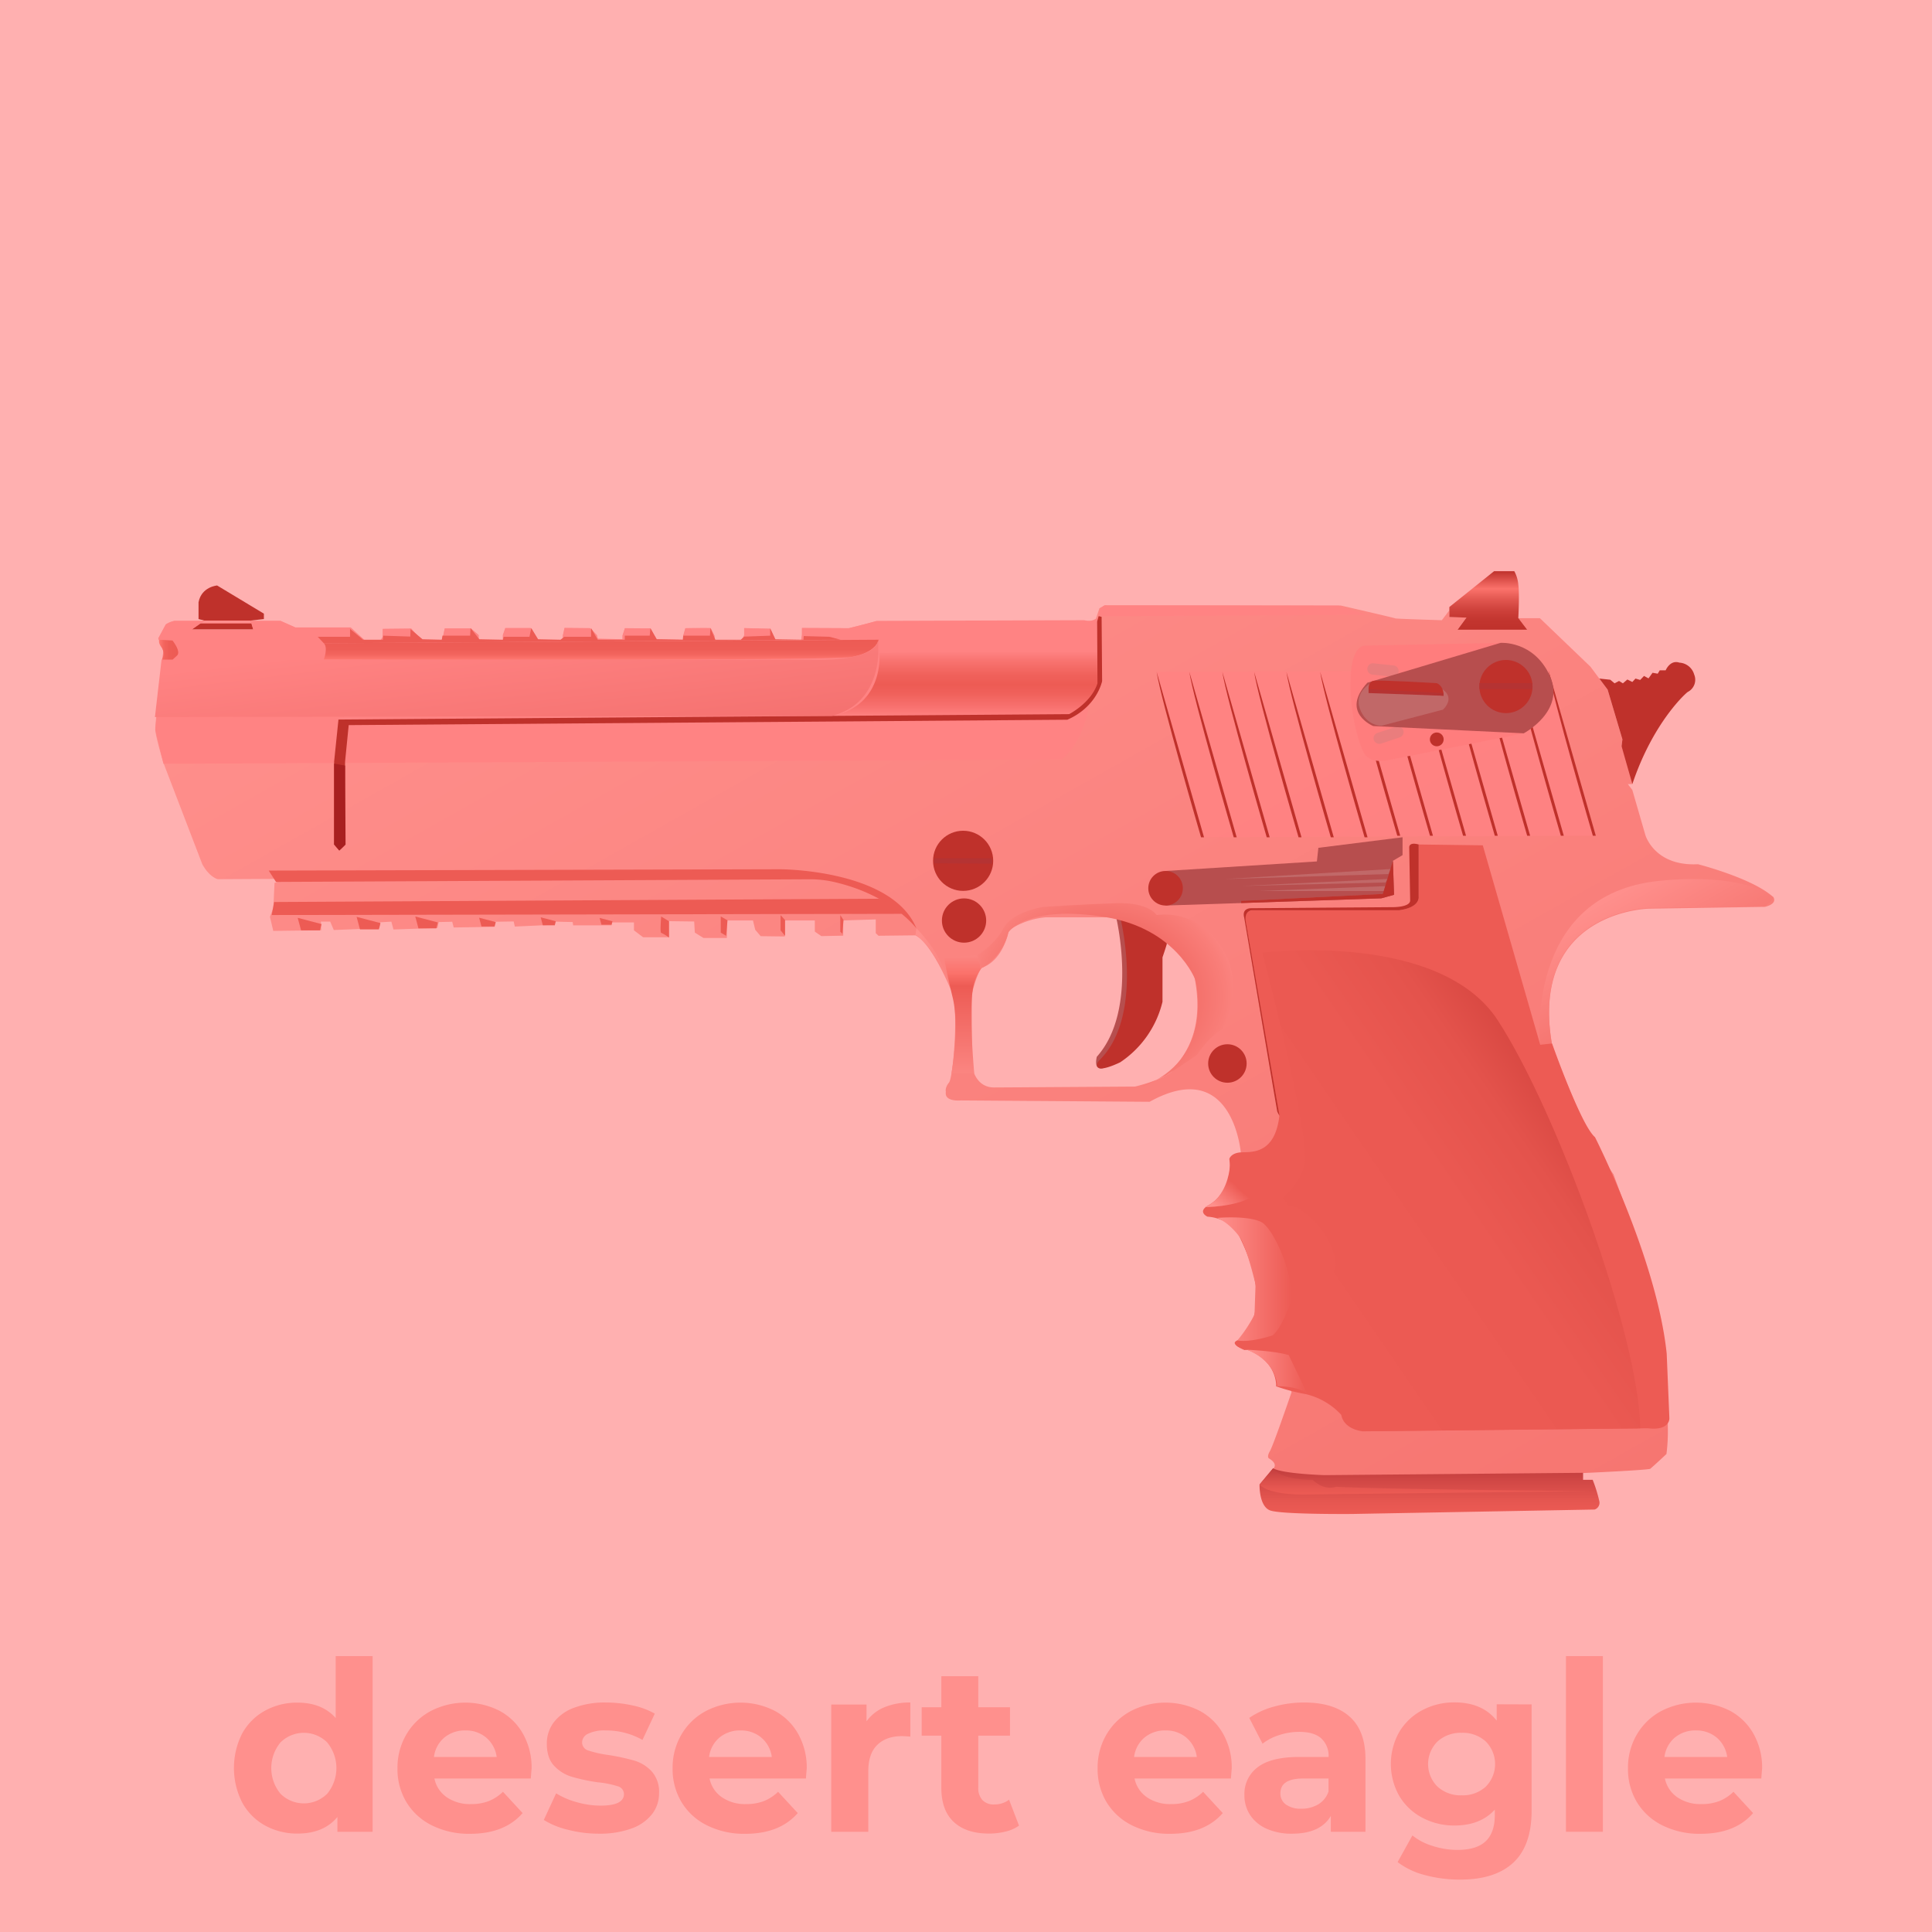 <svg xmlns="http://www.w3.org/2000/svg" xmlns:xlink="http://www.w3.org/1999/xlink" viewBox="0 0 652.78 652.78"><defs><style>.cls-1{fill:#ffb0b0;}.cls-2{fill:url(#Dégradé_sans_nom);}.cls-3{fill:url(#Dégradé_sans_nom_2);}.cls-4{fill:url(#Dégradé_sans_nom_3);}.cls-5{fill:#bf312b;}.cls-6{fill:url(#Dégradé_sans_nom_4);}.cls-10,.cls-7{fill:#ff8383;}.cls-7{opacity:0.88;isolation:isolate;}.cls-8{fill:url(#Dégradé_sans_nom_5);}.cls-9{fill:#ff8d8d;}.cls-11{fill:url(#Dégradé_sans_nom_6);}.cls-12{fill:#ed5b54;}.cls-13{fill:url(#Dégradé_sans_nom_7);}.cls-14{fill:url(#Dégradé_sans_nom_8);}.cls-15{fill:url(#Dégradé_sans_nom_9);}.cls-16{fill:url(#Dégradé_sans_nom_10);}.cls-17{fill:url(#Dégradé_sans_nom_11);}.cls-18{fill:url(#Dégradé_sans_nom_12);}.cls-19{fill:#b74e4e;}.cls-20{fill:#a82020;}.cls-21{fill:url(#Dégradé_sans_nom_13);}.cls-22{fill:url(#Dégradé_sans_nom_14);}.cls-23{fill:url(#Dégradé_sans_nom_15);}.cls-24{fill:#b53333;}.cls-25{fill:#c16868;}.cls-26{fill:url(#Dégradé_sans_nom_16);}.cls-27{fill:#ff7d7d;}.cls-28{fill:#ea7d7d;}.cls-29{fill:#ff908d;}</style><linearGradient id="Dégradé_sans_nom" x1="2366.99" y1="1517.61" x2="3000.21" y2="2641.39" gradientTransform="translate(-2138 -1406)" gradientUnits="userSpaceOnUse"><stop offset="0" stop-color="#ff908d"/><stop offset="0.4" stop-color="#f67570"/><stop offset="0.74" stop-color="#ed5b54"/></linearGradient><linearGradient id="Dégradé_sans_nom_2" x1="2463.31" y1="1728.81" x2="2463.31" y2="1768.66" gradientTransform="translate(-2138 -1406)" gradientUnits="userSpaceOnUse"><stop offset="0" stop-color="#fb8682"/><stop offset="0.15" stop-color="#fb726b"/><stop offset="0.26" stop-color="#ed5b54"/><stop offset="1" stop-color="#fb8581"/></linearGradient><linearGradient id="Dégradé_sans_nom_3" x1="2640.85" y1="1618.81" x2="2640.85" y2="1599.04" gradientTransform="translate(-2138 -1406)" gradientUnits="userSpaceOnUse"><stop offset="0" stop-color="#bf312b"/><stop offset="0.17" stop-color="#c3352f"/><stop offset="0.35" stop-color="#cf423c"/><stop offset="0.53" stop-color="#e35851"/><stop offset="0.7" stop-color="#fb726b"/><stop offset="0.94" stop-color="#cc3f39"/><stop offset="1" stop-color="#bf312b"/></linearGradient><linearGradient id="Dégradé_sans_nom_4" x1="2621" y1="1917.55" x2="2621" y2="1902.11" gradientTransform="translate(-2138 -1406)" gradientUnits="userSpaceOnUse"><stop offset="0" stop-color="#ed5b54"/><stop offset="0.29" stop-color="#e55650"/><stop offset="0.74" stop-color="#d04745"/><stop offset="1" stop-color="#c13d3d"/></linearGradient><linearGradient id="Dégradé_sans_nom_5" x1="2682.81" y1="1707.51" x2="2726.73" y2="1785.44" xlink:href="#Dégradé_sans_nom"/><linearGradient id="Dégradé_sans_nom_6" x1="2464.7" y1="1626.01" x2="2464.7" y2="1649.51" gradientTransform="translate(-2138 -1406)" gradientUnits="userSpaceOnUse"><stop offset="0" stop-color="#ff8383"/><stop offset="0.14" stop-color="#f87370"/><stop offset="0.34" stop-color="#f0615b"/><stop offset="0.48" stop-color="#ed5b54"/><stop offset="0.61" stop-color="#f0615b"/><stop offset="0.81" stop-color="#f87270"/><stop offset="0.96" stop-color="#ff8383"/></linearGradient><linearGradient id="Dégradé_sans_nom_7" x1="2619.33" y1="1910.97" x2="2619.33" y2="1902.11" xlink:href="#Dégradé_sans_nom_4"/><linearGradient id="Dégradé_sans_nom_8" x1="2575.19" y1="1844.64" x2="2688.23" y2="1767.24" gradientTransform="translate(-2138 -1406)" gradientUnits="userSpaceOnUse"><stop offset="0" stop-color="#ed5b54"/><stop offset="0.47" stop-color="#eb5952"/><stop offset="0.68" stop-color="#e4534c"/><stop offset="0.83" stop-color="#d74741"/><stop offset="0.95" stop-color="#c63731"/><stop offset="0.99" stop-color="#bf312b"/></linearGradient><linearGradient id="Dégradé_sans_nom_9" x1="2341.16" y1="1628.93" x2="2341.16" y2="1622.15" gradientTransform="translate(-2138 -1406)" gradientUnits="userSpaceOnUse"><stop offset="0" stop-color="#ff7871"/><stop offset="0.06" stop-color="#fc736c"/><stop offset="0.26" stop-color="#f3655e"/><stop offset="0.52" stop-color="#ee5d56"/><stop offset="1" stop-color="#ed5b54"/></linearGradient><linearGradient id="Dégradé_sans_nom_10" x1="2548.48" y1="1813.84" x2="2557.79" y2="1803.55" xlink:href="#Dégradé_sans_nom"/><linearGradient id="Dégradé_sans_nom_11" x1="2549.31" y1="1838.19" x2="2574.27" y2="1838.19" gradientTransform="translate(-2138 -1406)" gradientUnits="userSpaceOnUse"><stop offset="0" stop-color="#ff908d"/><stop offset="1" stop-color="#ed5b54"/></linearGradient><linearGradient id="Dégradé_sans_nom_12" x1="2559.34" y1="1869.48" x2="2579.72" y2="1869.48" xlink:href="#Dégradé_sans_nom_11"/><radialGradient id="Dégradé_sans_nom_13" cx="2527.41" cy="1774.61" r="45.63" gradientTransform="matrix(1, 0.04, -0.04, 0.83, -2084.33, -1237.63)" gradientUnits="userSpaceOnUse"><stop offset="0" stop-color="#ed5b54"/><stop offset="0.3" stop-color="#ee5f58"/><stop offset="0.61" stop-color="#f26b65"/><stop offset="0.92" stop-color="#f97e79"/><stop offset="1" stop-color="#fb8480"/></radialGradient><linearGradient id="Dégradé_sans_nom_14" x1="2191.74" y1="1625.53" x2="2198.22" y2="1625.53" xlink:href="#Dégradé_sans_nom_9"/><linearGradient id="Dégradé_sans_nom_15" x1="2310.44" y1="1617.87" x2="2320.85" y2="1703.11" gradientTransform="translate(-2138 -1406)" gradientUnits="userSpaceOnUse"><stop offset="0" stop-color="#ff8383"/><stop offset="0.01" stop-color="#ff8383"/><stop offset="0.62" stop-color="#f26d6b"/><stop offset="1" stop-color="#ed6562"/></linearGradient><linearGradient id="Dégradé_sans_nom_16" x1="2448.33" y1="1728.56" x2="2459.2" y2="1728.56" gradientTransform="translate(-2138 -1406)" gradientUnits="userSpaceOnUse"><stop offset="0" stop-color="#ff908d"/><stop offset="0.74" stop-color="#fb8682"/></linearGradient></defs><title>gun pour motion</title><g id="Calque_78" data-name="Calque 78"><rect class="cls-1" width="652.78" height="652.78"/></g><g id="Calque_77" data-name="Calque 77"><path class="cls-2" d="M599.22,303.18C592.39,296.78,573.7,292,573.7,292c-14.73.76-17.77-9.87-17.77-9.87l-4.4-15.2-1.52-2h1.52c-.31-3.49-3.65-12.76-3.65-12.76l.29-2.33-5-16.81-5.77-7.75-17.09-16.4H513l3,3.94-23.54-.08,3-4.1-5.77-.15v-2.26l-2.53,3.33s-15.68-.49-15.68-.61S453,204.59,453,204.59l-79.77-.08-1.76,1-1.21,3.62-1.44.84H295.91l-9.09,2.28-15.88-.07v2.35l-.27,1.8H262l-1.82-3.89-8.74-.22v2.46l-.91,1.65h-9.12v-1.49c0-.16-1.25-2.4-1.25-2.59s-8.58,0-8.58,0l-.69,2.35v1.56l-9-.12-2.21-3.72-8.54-.07-.8,2.46V216l-8.24.15s-.38-1.25-.42-1.52a22.28,22.28,0,0,0-2.31-2.35l-8.62-.08-.57,2.54v1.65h-8.33l-2.51-4.15h-8.61l-.81,2.33v1.82h-8.2v-1.82l-2.64-2.23h-8.81l-.6,2.83-.51,1.22h-6.68l-3.55-4-9.62.1v2.73l-.81,1.22h-5.16L118.47,212H99.8l-5-2.22H84.67l.91,3H64.72L69,209.77H59A6.85,6.85,0,0,0,56,211l-2.53,4.7,1.72,4.21s-2.84,24.21-2.73,26.64,2.73,11.14,2.73,11.14L68.35,292c2.54,4.56,5.27,5.06,5.27,5.06l18.23-.1h1.42l.3,1.12-.81.2-.4,8.4-1.15,3.09,1.12,4.76,16.2-.2-.1-2.94h3.14l1.21,2.84,15.4-.61.3-2,3.75-.21.71,2.64,14.88-.51.41-2,4.56-.1.5,1.93,13.78-.21v-1.72l6.48-.1.4,1.72,13.07-.6v-1.07l6.48.15.15,1.12h13v-1h7.55v2.68l3.09,2.33h8.61l-.06-5.43,8.71.11.21,3.75,2.93,1.82h7.9l.1-5.92h8.72l.76,3.14,1.85,2.17,8.14.1V311h10.15v3.77l2.21,1.52,7.38-.15V311l11-.35v4.64l.91.88,12.49-.14c5.63,2.81,11.84,18.09,11.84,18.09,3.11,4,1,29.84-.49,31.65s-1.06,3.12-1.06,3.12c-.63,3.49,5,2.92,5,2.92l63.84.46c28.2-15.66,30.83,17.31,30.83,17.31l17.11,80.87s-6.08,17.76-7.29,19.85-.31,2.48-.31,2.48c3.35,2,1.37,3.49,1.37,3.49,6.11,6.42,126.39.92,127.45,0,2-1.72,5.47-5,5.47-5a60.12,60.12,0,0,0,.46-9s0-22.18-2.13-34.94-16.25-50.59-16.25-50.59c-10.64-14.73-20.82-44-20.82-44-7.44-45,32.82-45.72,32.82-45.72l39.19-.61C600.74,305.32,599.22,303.18,599.22,303.18ZM397,360.85c-2,3.58-13.5,6.28-13.5,6.28s-40.83.27-47.58.3-7.55-7.58-7.55-7.58V335.77c2.25-8.62,3.53-8.86,3.53-8.86,7.27-2.58,9-12.61,9-12.61a26.5,26.5,0,0,1,12.39-4.36h23.48a23.93,23.93,0,0,1,9.86,3.75c8.89,2.33,16.6,14.77,16.6,14.77C407.89,349.14,399,357.27,397,360.85Z"/></g><g id="Calque_76" data-name="Calque 76"><path class="cls-3" d="M319,323.47l11.09-.66,1.53,4.3a16.68,16.68,0,0,0-3,7.79c-1.24,8.57.56,27.76.56,27.76h-7.7s2.81-15.66.41-25.59S319,323.47,319,323.47Z"/></g><g id="Calque_75" data-name="Calque 75"><path class="cls-4" d="M489.7,208.48V205.1L504.81,193h6.84a11.44,11.44,0,0,1,1.35,4.53c.45,3.23,0,11.3,0,11.3l3,3.94-23.52,0,3-4.1Z"/></g><g id="Calque_74" data-name="Calque 74"><path class="cls-5" d="M540.38,229.27l3.7.4,1.45,1.21,1.51-.8,1.3.8,1.51-1.29,1.68.84,1.06-1.16,1.59.47,1.3-1.36,1.51.83,1.37-1.9,1.75.31.68-1.14h2s1.52-3.65,4.63-2.59a5.52,5.52,0,0,1,5,4,4.61,4.61,0,0,1-2.12,5.88c-.22,0-11.62,9.87-18.76,31.14l-3.65-12.76.29-2.33-5-16.81Z"/></g><g id="Calque_73" data-name="Calque 73"><path class="cls-5" d="M69,209.67l-4.25,3H85.61l-.91-3,4.46-.51v-1.82l-15.8-9.52s-5.27.4-6.28,5.67v5.67Z"/></g><g id="Calque_72" data-name="Calque 72"><path class="cls-6" d="M430.15,496.11l-4.58,5.47s-.23,7.35,3.57,8.76,27.65,1.2,27.65,1.2l82-1.5a2.41,2.41,0,0,0,1.57-2.89,48.15,48.15,0,0,0-2.23-7.15h-3.24v-2.37l-87.36.79S433.5,498,430.15,496.11Z"/></g><g id="Calque_71" data-name="Calque 71"><polygon class="cls-7" points="390.81 226.99 523.19 226.48 539.17 282.38 405.82 282.89 390.81 226.99"/></g><g id="Calque_70" data-name="Calque 70"><path class="cls-5" d="M390.81,227l16,55.9h-1S392.07,235.91,390.81,227Z"/></g><g id="Calque_69" data-name="Calque 69"><path class="cls-5" d="M401.85,227l16,55.9h-1S403.12,235.91,401.85,227Z"/></g><g id="Calque_68" data-name="Calque 68"><path class="cls-5" d="M413,227l16,55.9h-1S414.3,235.91,413,227Z"/></g><g id="Calque_67" data-name="Calque 67"><path class="cls-5" d="M423.75,227l16,55.9h-1S425,235.91,423.75,227Z"/></g><g id="Calque_66" data-name="Calque 66"><path class="cls-5" d="M434.65,227l16,55.9h-1S435.92,235.91,434.65,227Z"/></g><g id="Calque_65" data-name="Calque 65"><path class="cls-5" d="M446.06,227l16,55.9h-1S447.33,235.91,446.06,227Z"/></g><g id="Calque_64" data-name="Calque 64"><path class="cls-5" d="M457.11,226.48l16,55.9h-1S458.38,235.4,457.11,226.48Z"/></g><g id="Calque_63" data-name="Calque 63"><path class="cls-5" d="M468.16,226.48l16,55.9h-1S469.43,235.4,468.16,226.48Z"/></g><g id="Calque_62" data-name="Calque 62"><path class="cls-5" d="M479.34,226.48l16,55.9h-1S480.61,235.4,479.34,226.48Z"/></g><g id="Calque_61" data-name="Calque 61"><path class="cls-5" d="M490.06,226.48l16,55.9h-1S491.32,235.4,490.06,226.48Z"/></g><g id="Calque_60" data-name="Calque 60"><path class="cls-5" d="M501,226.48l16,55.9h-1S502.23,235.4,501,226.48Z"/></g><g id="Calque_59" data-name="Calque 59"><path class="cls-5" d="M512.37,226.48l16,55.9h-1S513.64,235.4,512.37,226.48Z"/></g><g id="Calque_58" data-name="Calque 58"><path class="cls-5" d="M523.19,226.48l16,55.9h-1S524.45,235.4,523.19,226.48Z"/></g><g id="Calque_57" data-name="Calque 57"><path class="cls-8" d="M520.36,353s-5.14-49.36,38.31-55.14c0,0,27.64-4,40.55,5.31,0,0-.45,1.38-2.88,3l-39.19.61s-40.41.76-32.82,45.72Z"/></g><g id="Calque_56" data-name="Calque 56"><polygon class="cls-9" points="67.61 210.64 85.01 210.64 84.71 209.67 69.01 209.67 67.61 210.64"/></g><g id="Calque_55" data-name="Calque 55"><path class="cls-10" d="M462,207.77l-90.83.43a3.61,3.61,0,0,1,2.06-3.63l79.06.08Z"/></g><g id="Calque_54" data-name="Calque 54"><path class="cls-10" d="M55.24,258.07l303.32-1.44s6.94-4.33,9.49-18.61a20.29,20.29,0,0,0,4.45-8.5l-1.29-21.34s-1.32,2.23-4.88,1.37l-70.12.23s-4.1,1.17-9.38,2.49L271,212.2v2.35l-.27,1.8H262l-1.82-3.89-8.74-.22v2.46l-.91,1.65h-9.12v-1.49l-1.25-2.59h-8.58l-.69,2.35v1.56l-9-.12-2.21-3.72-8.54-.07-.8,2.46V216l-8.34-.23-.32-1.18-2.31-2.35-8.62-.08-.57,2.54v1.65h-8.33l-2.51-4.15h-8.61l-.81,2.33v1.82h-8.2v-1.78l-2.64-2.23h-8.81l-.6,2.83-.51,1.22h-6.68l-3.55-4-9.62.1v2.73l-.81,1.22h-5.16L118.47,212H99.8l-5-2.22H84.67l.91,3H64.72L69,209.77H59A9.56,9.56,0,0,0,56,211l-2.53,4.7,1.72,4.21-2.73,26.64Z"/></g><g id="Calque_53" data-name="Calque 53"><path class="cls-11" d="M297.12,220.57s1.89,17.75-15.94,21.3l82.42-.5a17.74,17.74,0,0,0,8.62-10.87v-11Z"/></g><g id="Calque_52" data-name="Calque 52"><path class="cls-12" d="M90.79,294.15l172.79-.45s37.94,0,46.06,20c0,0-8-10.9-27.11-15.53a36.69,36.69,0,0,0-9.28-1.08l-180,.89Z"/></g><g id="Calque_51" data-name="Calque 51"><path class="cls-13" d="M430.15,496.11l-4.58,5.47s2.3,3.8,17.34,3.35l94.18-1.1s-69.91-.58-85.69-1.49c0,0-3.8,1.59-7.88-2.34C443.52,500,432.88,500.22,430.15,496.11Z"/></g><g id="Calque_50" data-name="Calque 50"><path class="cls-12" d="M423,307.57h49.88s6.55-.88,6.5-4.55V285.33l21.62.29L520.4,353l4-.45s9.73,27.65,14.51,31.67c0,0,20.89,41.1,24.23,73.15l.91,21.88s.15,4.25-7.29,3.33l-96.46,1s-6.19-.53-7.12-5.54a23.68,23.68,0,0,0-12-7,62.9,62.9,0,0,1-10-2.63s.64-10-12.5-13.17c0,0-2.28-1.18-.65-2.32s13.63-9.79.26-36.07c0,0-2.85-5.23-10.33-5.77,0,0-3.34-1.52,0-3.65,0,0,8.87-4.07,7.4-15.86,0,0,.52-2.07,4.08-2.22s11.31.61,12.83-12.3l-11.39-65.63a2.82,2.82,0,0,1,1.52-3.66A3,3,0,0,1,423,307.57Z"/></g><g id="Calque_49" data-name="Calque 49"><path class="cls-5" d="M476.15,286.38s-.27-2,3.19-1.05V303s.59,3.52-6.5,4.55H423s-2.64.21-2.09,3.71c0,0,11.4,65.7,11.41,65.74a12.33,12.33,0,0,1-.76-1.44c-.08-.2-11.12-65.33-11.18-65.56-.32-1.21-.3-2.84,2-3.13l47.9-.36s6.28.15,6.18-2.33Z"/></g><g id="Calque_48" data-name="Calque 48"><path class="cls-14" d="M426.5,321.88s59.71-7.52,79.53,22.82,47.91,107,48.15,137.92l-93.95,1s-9.07-21.28-21.42-24.83c-12-3.45-18.33-2.64-18.33-2.64s-5.34-2.08-2.44-3.22c0,0,9.16,1.24,16.6-4.38s10.57-7.13,16.76-20.7c0,0,0-11.65-13.35-20l-7.6-.92s7.7-4.55,10.28-13.06S426.5,321.88,426.5,321.88Z"/></g><g id="Calque_47" data-name="Calque 47"><path class="cls-15" d="M109.41,217.34l187.5-1.19s-.7,4.33-9.31,5.83c-7.9,1.38-178.19.85-178.19.85S110.93,218.88,109.41,217.34Z"/></g><g id="Calque_46" data-name="Calque 46"><path class="cls-12" d="M92.61,304.77l204.46-1.11a15.91,15.91,0,0,1,7.63,5.1l-212.89.41Z"/></g><g id="Calque_45" data-name="Calque 45"><path class="cls-16" d="M415.42,395.17s-.85,9.47-8.28,12.69c0,0,9.87,0,15.87-3.42,0,0-8-1-6.46-12.69l4.79-1.71h-2.28l-2.89,1.07Z"/></g><g id="Calque_44" data-name="Calque 44"><path class="cls-17" d="M411.31,411.5s10.33-.91,14.89,1.42,13.46,22.83,8.71,30c0,0-2,5.7-4.83,8.22,0,0-7.14,2.56-12,1.77a47.23,47.23,0,0,0,5.79-8.75l.35-10.19s-2.84-12.12-5.21-15.79C419,418.16,415.77,413.43,411.31,411.5Z"/></g><g id="Calque_43" data-name="Calque 43"><path class="cls-18" d="M421.34,456.05s9,.3,14.09,1.8l6.29,13.07s-2.56-2.53-10.19-2.54C431.53,468.38,431.78,460.29,421.34,456.05Z"/></g><g id="Calque_42" data-name="Calque 42"><path class="cls-19" d="M377,309.37s7.91,31.7-6.4,47.67c0,0-1.12,4.06,1.4,4,1.89-.09,5-2.62,5-2.62A34.21,34.21,0,0,0,391.27,338V323s1-4.18,1.47-4.63S377,309.37,377,309.37Z"/></g><g id="Calque_41" data-name="Calque 41"><path class="cls-5" d="M378.5,309.92s8.4,33.21-7.12,48.41c0,0-1.72,1.76,0,2.52s7.12-1.93,7.12-1.93a34.23,34.23,0,0,0,14.28-20.44v-15s1.37-4,1.47-4.63C394.56,316.84,378.5,309.92,378.5,309.92Z"/></g><g id="Calque_40" data-name="Calque 40"><path class="cls-5" d="M112.89,285.34v-28l1.47-14.22,246.88-1.83s7.43-3.79,9.57-10.38L370.7,210l.51-1.83,1,.25.17,21.69s-1.72,8.7-11.76,13.07L117.82,245l-1.22,12.3s-.3,28.26.15,28a22.8,22.8,0,0,1-2.12,2.05Z"/></g><g id="Calque_39" data-name="Calque 39"><polygon class="cls-20" points="116.6 258.68 112.89 258 112.89 285.34 114.64 287.39 116.76 285.34 116.6 258.68"/></g><g id="Calque_38" data-name="Calque 38"><path class="cls-21" d="M385,367.43l8.91-4c.44-.24,10.26-6.66,10.54-7.08,1.22-1.78,5-6.94,8.6-8.52,0,0,6.38-11.76,2-23.5,0,0-6.79-17.21-24.26-15.16,0,0-2.53-4.33-13.5-4s-24.91,1.27-24.91,1.27-10.57,1.65-13.36,7.23-8.92,9.1-8.92,9.1,1.22,3,1,4.23,7.84-3.76,9.56-11.91c0,0,6-9.58,32.93-5.21,23.79,3.87,30.26,21.13,30.26,21.13S411.07,358.34,385,367.43Z"/></g><g id="Calque_37" data-name="Calque 37"><path class="cls-22" d="M53.92,216.16l4.36.25s3,3.72,1.52,5.11l-1.52,1.39H54.63a3.82,3.82,0,0,0-.2-4.4C53.27,216.83,53.92,216.16,53.92,216.16Z"/></g><g id="Calque_36" data-name="Calque 36"><path class="cls-23" d="M296.75,216v3.16s1.29,18.38-15.62,22.73l-228.78.38,2.23-19.34H274S295.92,224,296.75,216Z"/></g><g id="Calque_35" data-name="Calque 35"><polygon class="cls-19" points="393.82 294.28 444.95 291.06 445.45 286.46 473.89 282.89 473.89 288.93 470.63 290.85 471.02 302.33 466.61 303.55 393.82 305.96 393.82 294.28"/></g><g id="Calque_34" data-name="Calque 34"><circle class="cls-5" cx="414.71" cy="359.33" r="6.5"/></g><g id="Calque_33" data-name="Calque 33"><circle class="cls-5" cx="325.73" cy="311.03" r="7.48"/></g><g id="Calque_32" data-name="Calque 32"><circle class="cls-5" cx="393.82" cy="300.12" r="5.84"/></g><g id="Calque_31" data-name="Calque 31"><circle class="cls-5" cx="325.42" cy="290.85" r="10.16"/></g><g id="Calque_30" data-name="Calque 30"><polygon class="cls-24" points="325.41 290.01 315.61 290.01 315.61 291.7 335.21 291.8 335.21 290.01 325.41 290.01"/></g><g id="Calque_29" data-name="Calque 29"><polygon class="cls-25" points="413.7 297.02 469.95 293.62 469.15 295.32 413.7 297.02"/></g><g id="Calque_28" data-name="Calque 28"><polygon class="cls-25" points="419.37 299.35 468.77 296.98 468.16 298.16 419.37 299.35"/></g><g id="Calque_27" data-name="Calque 27"><path class="cls-25" d="M425.08,301.06l43-1.65-.5,1.65Z"/></g><g id="Calque_26" data-name="Calque 26"><path class="cls-25" d="M419.37,304.41c.75,0,47.86-2.36,47.86-2.36v1Z"/></g><g id="Calque_25" data-name="Calque 25"><polygon class="cls-5" points="470.63 290.85 471.02 302.33 466.8 303.5 419.37 305.12 419.37 304.4 467.23 302.04 470.63 290.85"/></g><g id="Calque_24" data-name="Calque 24"><path class="cls-26" d="M309.64,313.67s8.44,8.16,10.55,17.78c0,0-5.39-12.47-10.87-15.58Z"/></g><g id="Calque_23" data-name="Calque 23"><path class="cls-27" d="M461.42,218.12l45.67-.91,7.79,30.56-47,9.28s-5.27.91-7.2-2.94-5.24-15.58-4.19-27.18C456.54,226.94,456.85,218.22,461.42,218.12Z"/></g><g id="Calque_22" data-name="Calque 22"><path class="cls-28" d="M464.12,224.13l6.73.71a1.9,1.9,0,0,1,1.71,2.09v0h0a1.93,1.93,0,0,1-2.12,1.72h0l-6.72-.71a1.93,1.93,0,0,1-1.72-2.12h0a1.92,1.92,0,0,1,2.11-1.71Z"/></g><g id="Calque_21" data-name="Calque 21"><rect class="cls-28" x="463.91" y="246.49" width="10.5" height="3.81" rx="1.9" transform="translate(-54.43 160.88) rotate(-18.41)"/></g><g id="Calque_20" data-name="Calque 20"><path class="cls-19" d="M462,230.68l45-13.47s11.17-.86,16.64,11.08-8.8,19.48-8.8,19.48L464,245.32S452.76,240.77,462,230.68Z"/></g><g id="Calque_19" data-name="Calque 19"><path class="cls-25" d="M487.58,239.77l-20.82,5.45s-5.1.15-7.29-5.75,4.51-9.21,4.51-9.21l23,2.42S492.05,235.17,487.58,239.77Z"/></g><g id="Calque_18" data-name="Calque 18"><circle class="cls-5" cx="508.83" cy="231.97" r="8.98"/></g><g id="Calque_17" data-name="Calque 17"><circle class="cls-5" cx="485.45" cy="249.82" r="2.33"/></g><g id="Calque_16" data-name="Calque 16"><rect class="cls-24" x="499.87" y="230.83" width="17.83" height="2.01"/></g><g id="Calque_15" data-name="Calque 15"><polygon class="cls-12" points="202.59 310.15 203.21 312.42 206.65 312.42 206.94 311.28 202.59 310.15"/></g><g id="Calque_14" data-name="Calque 14"><polygon class="cls-12" points="100.58 310.11 101.73 314.35 108.11 314.35 108.64 312.23 100.58 310.11"/></g><g id="Calque_13" data-name="Calque 13"><polygon class="cls-12" points="120.49 309.78 121.63 314.02 128 314.02 128.55 311.9 120.49 309.78"/></g><g id="Calque_12" data-name="Calque 12"><polygon class="cls-12" points="140.31 309.66 141.38 313.67 147.42 313.67 147.93 311.67 140.31 309.66"/></g><g id="Calque_11" data-name="Calque 11"><polygon class="cls-12" points="161.88 310.07 162.68 313.03 167.13 313.03 167.51 311.55 161.88 310.07"/></g><g id="Calque_10" data-name="Calque 10"><polygon class="cls-12" points="182.69 309.94 183.41 312.63 187.45 312.63 187.79 311.28 182.69 309.94"/></g><g id="Calque_9" data-name="Calque 9"><path class="cls-12" d="M223.4,309.66s-.45,5.53,0,5.53a13.52,13.52,0,0,1,2.66,1.6v-5.51Z"/></g><g id="Calque_8" data-name="Calque 8"><polygon class="cls-12" points="243.53 309.66 243.53 315.12 245.35 316.18 245.81 310.94 243.53 309.66"/></g><g id="Calque_7" data-name="Calque 7"><polygon class="cls-12" points="263.74 309.19 263.74 314.35 265.25 316.18 265.25 310.84 263.74 309.19"/></g><g id="Calque_6" data-name="Calque 6"><polygon class="cls-12" points="283.91 309.19 283.91 314.81 284.62 315.49 285 310.84 283.91 309.19"/></g><g id="Calque_5" data-name="Calque 5"><polygon class="cls-12" points="118.28 212.5 118.28 215.15 107.35 215.15 109.41 217.34 284.03 216.15 280.22 215.15 271.56 214.92 271.48 216.15 261.99 215.98 260.2 212.21 260.24 214.78 251.48 215.1 250.27 216.15 241.71 216.15 240.04 212.21 239.88 214.78 230.85 214.78 230.7 216.15 221.88 215.98 219.76 212.21 219.53 214.78 211.1 214.78 211.1 216.15 201.98 216.15 199.71 212.21 199.71 215.15 190.67 215.15 189.38 216.15 181.81 215.98 179.5 212.21 178.89 215.15 170.16 215.15 169.93 216.15 161.96 215.98 158.99 212.21 158.84 214.78 149.5 214.78 149.27 216.15 142.74 215.98 138.71 212.58 138.64 215.08 129.45 214.78 129.37 216.15 122.69 216.15 118.28 212.5"/></g><g id="Calque_4" data-name="Calque 4"><path class="cls-5" d="M462.46,233.36s-.51-3,1.72-3.34,21.27.81,21.27.81,2.32.71,2.32,4.26Z"/></g><g id="Calque_3" data-name="Calque 3"><polygon class="cls-24" points="462.41 234.17 487.77 235.08 487.72 234.17 462.41 232.84 462.41 234.17"/></g><g id="Calque_2" data-name="Calque 2"><path class="cls-29" d="M125.9,559.56v59.36H114v-5q-4.64,5.6-13.44,5.6a22.39,22.39,0,0,1-11-2.72,19.48,19.48,0,0,1-7.72-7.76,25.76,25.76,0,0,1,0-23.36A19.48,19.48,0,0,1,89.54,578a22.39,22.39,0,0,1,11-2.72q8.24,0,12.88,5.2V559.56Zm-15.36,46.52a13.63,13.63,0,0,0,0-17.36,11.2,11.2,0,0,0-15.76,0,13.63,13.63,0,0,0,0,17.36,11.2,11.2,0,0,0,15.76,0Z"/><path class="cls-29" d="M179.34,600.92H146.78a10.1,10.1,0,0,0,4.16,6.32,13.75,13.75,0,0,0,8.16,2.32,16.48,16.48,0,0,0,6-1,14.59,14.59,0,0,0,4.84-3.16l6.64,7.2q-6.09,7-17.76,7a28.11,28.11,0,0,1-12.88-2.84,20.84,20.84,0,0,1-8.64-7.88,21.67,21.67,0,0,1-3-11.44,22,22,0,0,1,3-11.4,20.93,20.93,0,0,1,8.24-7.92,25.51,25.51,0,0,1,23.16-.12,19.85,19.85,0,0,1,8,7.8,23.34,23.34,0,0,1,2.92,11.8Q179.58,597.8,179.34,600.92Zm-29.2-13.84a10.2,10.2,0,0,0-3.52,6.56h21.2a10.34,10.34,0,0,0-3.52-6.52,10.51,10.51,0,0,0-7-2.44A10.74,10.74,0,0,0,150.14,587.08Z"/><path class="cls-29" d="M191.9,618.24a27.43,27.43,0,0,1-8.16-3.32l4.16-9a26,26,0,0,0,7,3,29.32,29.32,0,0,0,8,1.16q7.92,0,7.92-3.92a2.77,2.77,0,0,0-2.16-2.64A32.09,32.09,0,0,0,202,602.2a64,64,0,0,1-8.72-1.84,13.46,13.46,0,0,1-6-3.68q-2.52-2.64-2.52-7.52a11.75,11.75,0,0,1,2.36-7.24A15.09,15.09,0,0,1,194,577a29.43,29.43,0,0,1,10.68-1.76,41.69,41.69,0,0,1,9.08,1,25.57,25.57,0,0,1,7.48,2.76l-4.16,8.88a24.88,24.88,0,0,0-12.4-3.2,12.56,12.56,0,0,0-6,1.12,3.29,3.29,0,0,0-2,2.88,2.86,2.86,0,0,0,2.16,2.8,38.46,38.46,0,0,0,6.88,1.52,73.65,73.65,0,0,1,8.64,1.88,13,13,0,0,1,5.84,3.64,10.34,10.34,0,0,1,2.48,7.36,11.36,11.36,0,0,1-2.4,7.12,15.38,15.38,0,0,1-7,4.84,31.14,31.14,0,0,1-10.92,1.72A41.75,41.75,0,0,1,191.9,618.24Z"/><path class="cls-29" d="M272.3,600.92H239.74a10.1,10.1,0,0,0,4.16,6.32,13.73,13.73,0,0,0,8.16,2.32,16.48,16.48,0,0,0,6-1,14.59,14.59,0,0,0,4.84-3.16l6.64,7.2q-6.09,7-17.76,7a28.11,28.11,0,0,1-12.88-2.84,20.72,20.72,0,0,1-8.64-7.88,21.67,21.67,0,0,1-3-11.44,22,22,0,0,1,3-11.4,20.93,20.93,0,0,1,8.24-7.92,25.51,25.51,0,0,1,23.16-.12,19.85,19.85,0,0,1,8,7.8,23.34,23.34,0,0,1,2.92,11.8Q272.54,597.8,272.3,600.92Zm-29.2-13.84a10.2,10.2,0,0,0-3.52,6.56h21.2a10.34,10.34,0,0,0-3.52-6.52,10.51,10.51,0,0,0-7-2.44A10.74,10.74,0,0,0,243.1,587.08Z"/><path class="cls-29" d="M298.82,576.84a22.33,22.33,0,0,1,8.76-1.6v11.52c-1.39-.11-2.32-.16-2.8-.16q-5.36,0-8.4,3t-3,9v20.32H280.86v-43h11.92v5.68A13.9,13.9,0,0,1,298.82,576.84Z"/><path class="cls-29" d="M344.3,616.84a12.71,12.71,0,0,1-4.52,2,23.05,23.05,0,0,1-5.64.68q-7.68,0-11.88-3.92t-4.2-11.52V586.44h-6.64v-9.6h6.64V566.36h12.48v10.48h10.72v9.6H330.54V604a5.9,5.9,0,0,0,1.4,4.2,5.17,5.17,0,0,0,4,1.48,8,8,0,0,0,5-1.6Z"/><path class="cls-29" d="M415.9,600.92H383.34a10.14,10.14,0,0,0,4.16,6.32,13.77,13.77,0,0,0,8.16,2.32,16.44,16.44,0,0,0,6-1,14.49,14.49,0,0,0,4.84-3.16l6.64,7.2q-6.08,7-17.76,7a28.14,28.14,0,0,1-12.88-2.84,20.84,20.84,0,0,1-8.64-7.88,21.67,21.67,0,0,1-3-11.44,22,22,0,0,1,3-11.4,21,21,0,0,1,8.24-7.92,25.51,25.51,0,0,1,23.16-.12,19.85,19.85,0,0,1,8,7.8,23.23,23.23,0,0,1,2.92,11.8Q416.14,597.8,415.9,600.92Zm-29.2-13.84a10.24,10.24,0,0,0-3.52,6.56h21.2a10.34,10.34,0,0,0-3.52-6.52,10.51,10.51,0,0,0-7-2.44A10.74,10.74,0,0,0,386.7,587.08Z"/><path class="cls-29" d="M456,580q5.36,4.75,5.36,14.36v24.56H449.66v-5.36q-3.53,6-13.12,6a20.36,20.36,0,0,1-8.6-1.68,12.83,12.83,0,0,1-5.56-4.64,12.06,12.06,0,0,1-1.92-6.72,11.22,11.22,0,0,1,4.52-9.44q4.51-3.44,14-3.44h9.92a8,8,0,0,0-2.48-6.28q-2.47-2.21-7.44-2.2a21.72,21.72,0,0,0-6.76,1.08,17.89,17.89,0,0,0-5.64,2.92l-4.48-8.72a27.22,27.22,0,0,1,8.44-3.84,37.66,37.66,0,0,1,10.12-1.36Q450.63,575.24,456,580Zm-10.64,29.68a8.11,8.11,0,0,0,3.52-4.36v-4.4H440.3q-7.68,0-7.68,5a4.49,4.49,0,0,0,1.88,3.8,8.48,8.48,0,0,0,5.16,1.4A10.84,10.84,0,0,0,445.34,609.68Z"/><path class="cls-29" d="M517.5,575.88v35.84q0,11.84-6.16,17.6t-18,5.76a45.14,45.14,0,0,1-11.84-1.52,25.83,25.83,0,0,1-9.28-4.4l5-9a20.47,20.47,0,0,0,6.88,3.56,27.38,27.38,0,0,0,8.32,1.32q6.48,0,9.56-2.92c2.05-1.95,3.08-4.89,3.08-8.84v-1.84q-4.87,5.35-13.6,5.36a22.87,22.87,0,0,1-10.84-2.6,19.77,19.77,0,0,1-7.8-7.32,22,22,0,0,1,0-21.76,19.77,19.77,0,0,1,7.8-7.32,22.87,22.87,0,0,1,10.84-2.6q9.36,0,14.24,6.16v-5.52ZM502,603.68a10.82,10.82,0,0,0,0-15.28,11.48,11.48,0,0,0-8.12-2.92,11.61,11.61,0,0,0-8.16,2.92,10.72,10.72,0,0,0,0,15.28,11.61,11.61,0,0,0,8.16,2.92A11.48,11.48,0,0,0,502,603.68Z"/><path class="cls-29" d="M529.1,559.56h12.48v59.36H529.1Z"/><path class="cls-29" d="M595.1,600.92H562.54a10.14,10.14,0,0,0,4.16,6.32,13.77,13.77,0,0,0,8.16,2.32,16.44,16.44,0,0,0,6-1,14.49,14.49,0,0,0,4.84-3.16l6.64,7.2q-6.07,7-17.76,7a28.14,28.14,0,0,1-12.88-2.84,20.84,20.84,0,0,1-8.64-7.88,21.67,21.67,0,0,1-3-11.44,22,22,0,0,1,3-11.4,21,21,0,0,1,8.24-7.92,25.51,25.51,0,0,1,23.16-.12,19.85,19.85,0,0,1,8,7.8,23.23,23.23,0,0,1,2.92,11.8Q595.34,597.8,595.1,600.92Zm-29.2-13.84a10.24,10.24,0,0,0-3.52,6.56h21.2a10.34,10.34,0,0,0-3.52-6.52,10.51,10.51,0,0,0-7-2.44A10.74,10.74,0,0,0,565.9,587.08Z"/></g></svg>